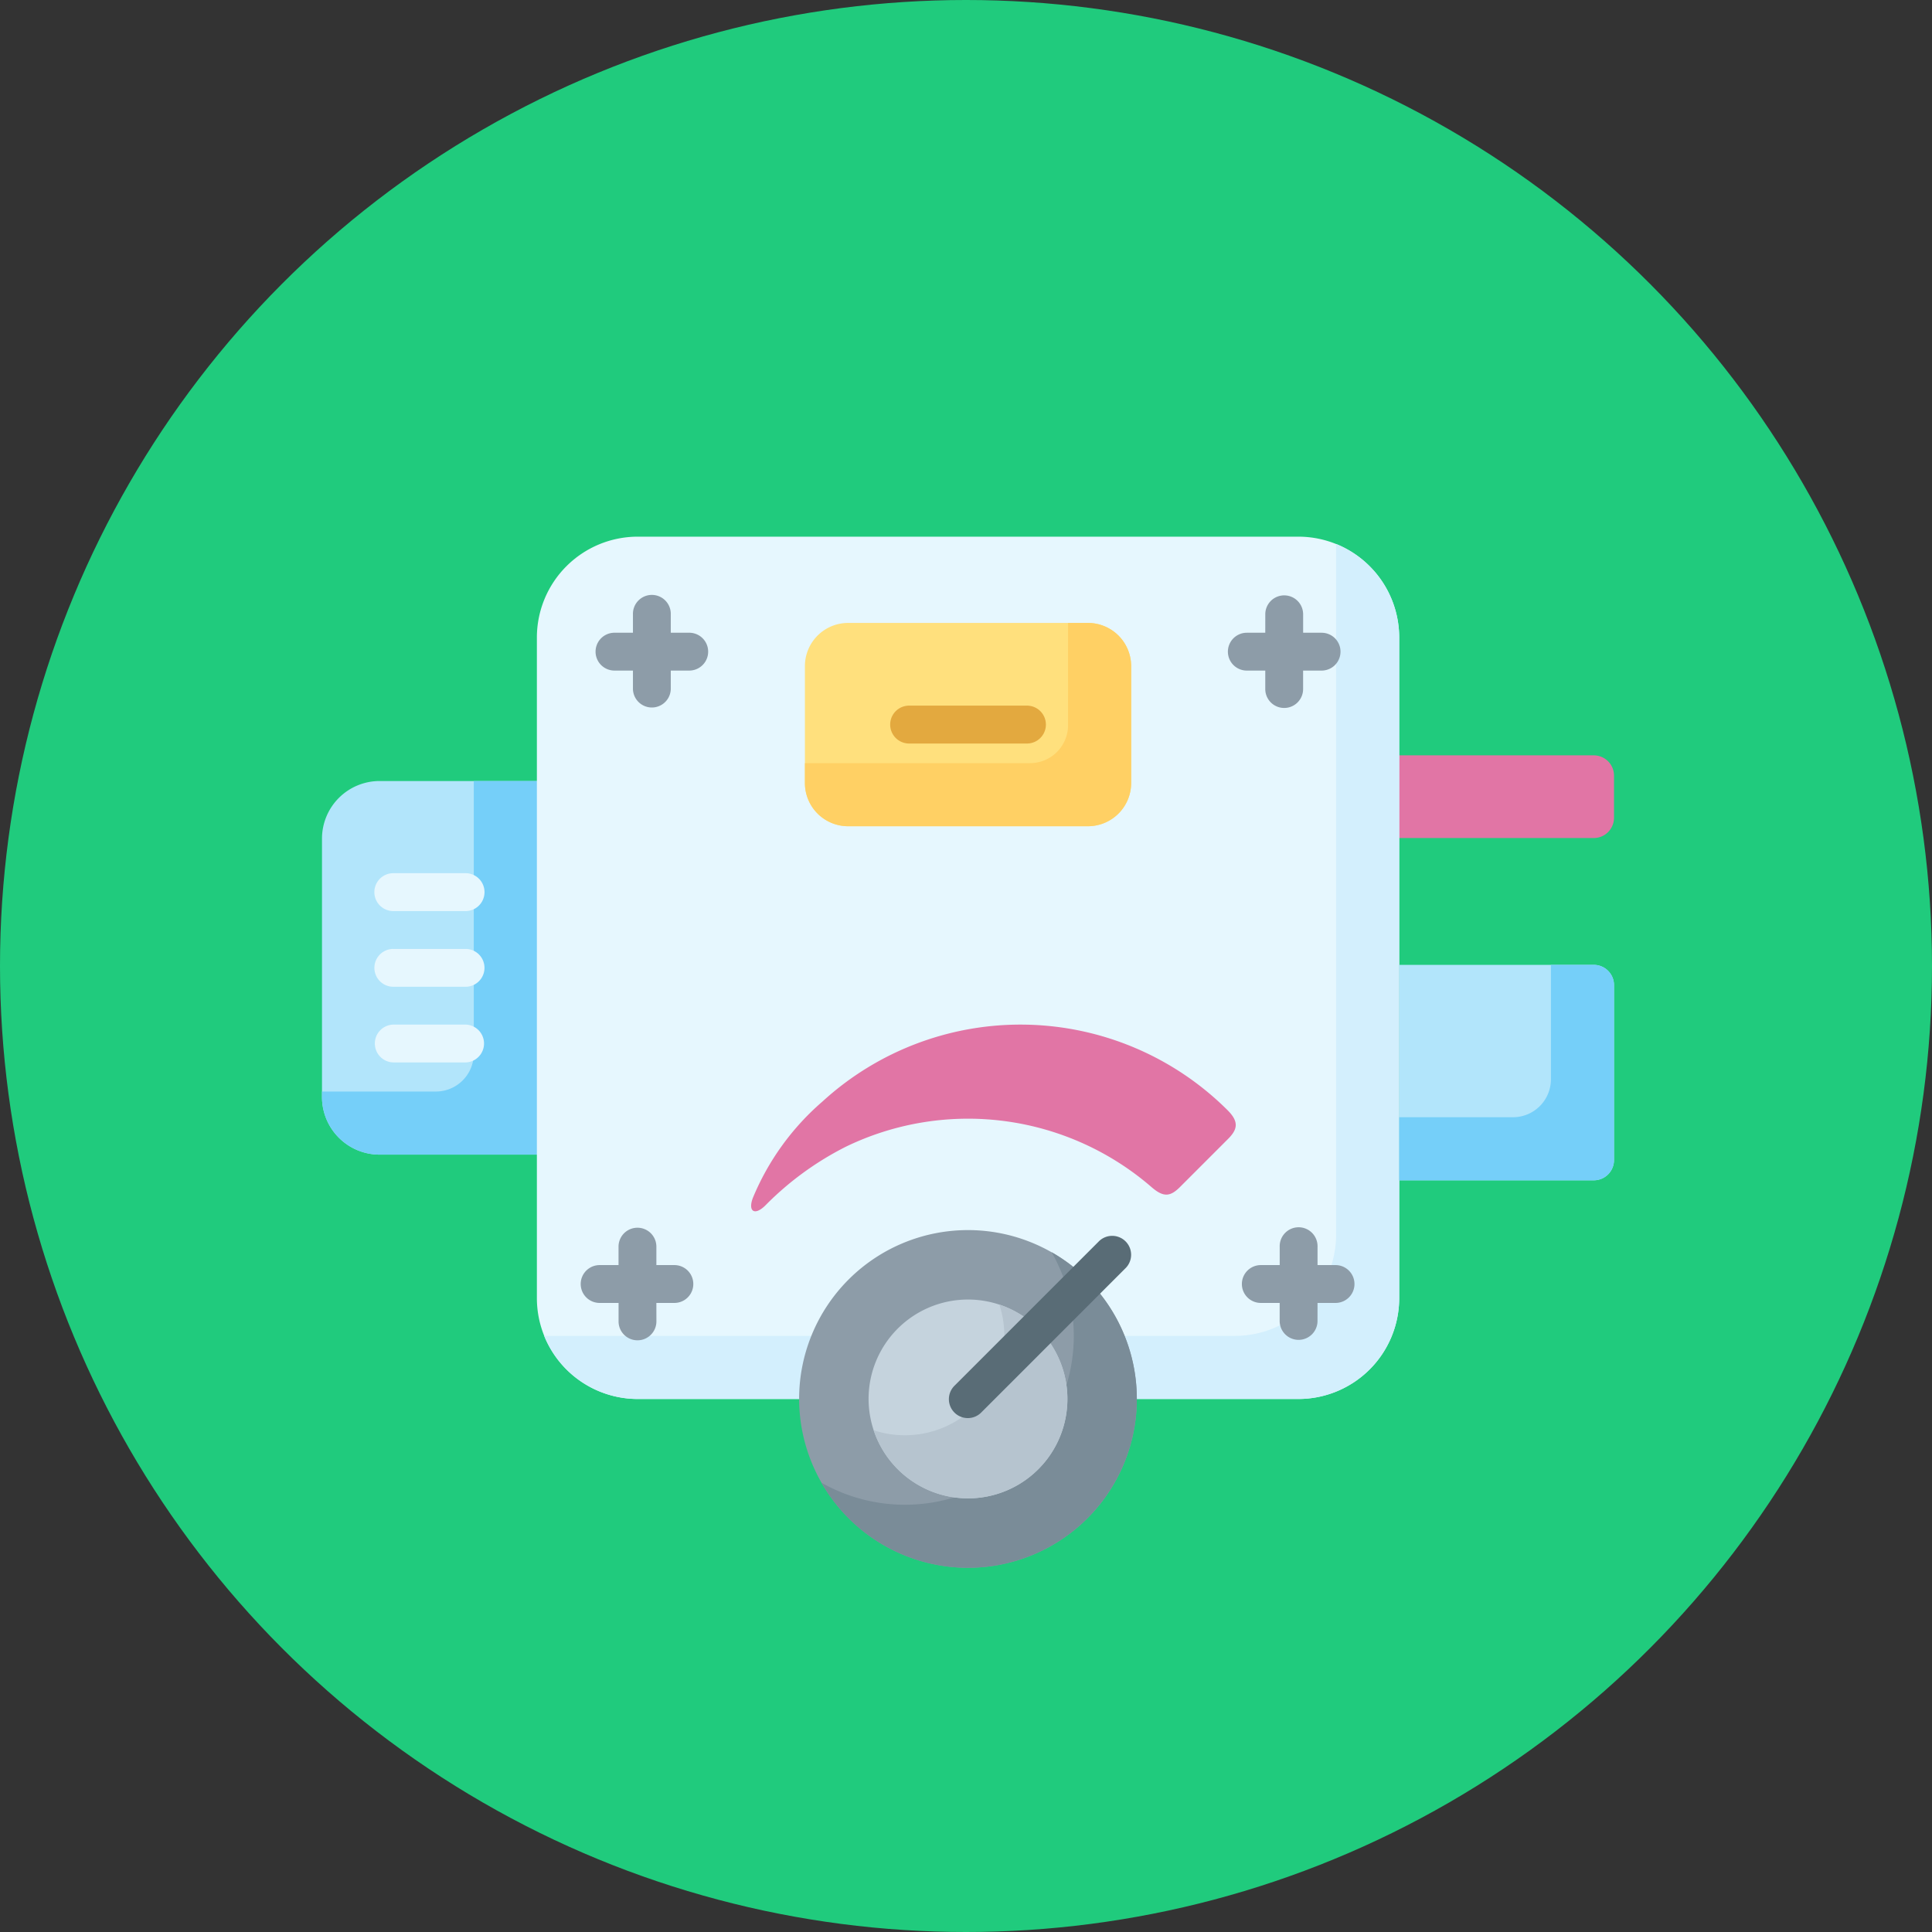 <svg xmlns="http://www.w3.org/2000/svg" width="180" height="180" viewBox="0 0 180 180">
  <rect x="0" y="0" width="180" height="180" fill="#333333" stroke="none"/>
  <g id="_17" data-name="17" transform="translate(-1061 -6274.37)">
    <circle id="Ellipse_6152" data-name="Ellipse 6152" cx="90" cy="90" r="90" transform="translate(1061 6274.37)" fill="#20cb7d"/>
    <g id="Group_147072" data-name="Group 147072" transform="translate(810.999 6160.947)">
      <g id="Group_147054" data-name="Group 147054" transform="translate(280.001 186.189)">
        <path id="Path_254040" data-name="Path 254040" d="M285.36,207.3h15.834v34.808H285.36A5.37,5.37,0,0,1,280,236.757V212.651a5.37,5.37,0,0,1,5.359-5.351Z" transform="translate(-280.001 -207.3)" fill="#b2e5fb" fill-rule="evenodd"/>
      </g>
      <g id="Group_147055" data-name="Group 147055" transform="translate(280.001 186.189)">
        <path id="Path_254041" data-name="Path 254041" d="M294.143,207.3h7.051v34.808H285.36A5.37,5.37,0,0,1,280,236.757v-.527h10.617a3.535,3.535,0,0,0,3.525-3.526Z" transform="translate(-280.001 -207.3)" fill="#75cff9" fill-rule="evenodd"/>
      </g>
      <g id="Group_147056" data-name="Group 147056" transform="translate(379.182 183.796)">
        <path id="Path_254042" data-name="Path 254042" d="M471.155,210.393h19.313a1.886,1.886,0,0,0,1.879-1.879v-3.945a1.886,1.886,0,0,0-1.879-1.879H471.155Z" transform="translate(-471.155 -202.689)" fill="#e175a5" fill-rule="evenodd"/>
      </g>
      <g id="Group_147057" data-name="Group 147057" transform="translate(300.021 163.423)">
        <path id="Path_254043" data-name="Path 254043" d="M327.957,163.423h61.593a9.4,9.4,0,0,1,9.377,9.369v61.593a9.4,9.4,0,0,1-9.377,9.377H327.957a9.4,9.4,0,0,1-9.371-9.377V172.793a9.4,9.4,0,0,1,9.371-9.37Z" transform="translate(-318.586 -163.423)" fill="#e6f7fe" fill-rule="evenodd"/>
      </g>
      <g id="Group_147058" data-name="Group 147058" transform="translate(300.701 164.103)">
        <path id="Path_254044" data-name="Path 254044" d="M393.679,164.733a9.414,9.414,0,0,1,5.878,8.69v61.593a9.4,9.4,0,0,1-9.377,9.378H328.587a9.414,9.414,0,0,1-8.69-5.879h64.372a9.433,9.433,0,0,0,9.41-9.4Z" transform="translate(-319.897 -164.733)" fill="#d3effd" fill-rule="evenodd"/>
      </g>
      <g id="Group_147059" data-name="Group 147059" transform="translate(304.146 168.888)">
        <path id="Path_254045" data-name="Path 254045" d="M331.362,175.721a1.763,1.763,0,1,1,3.525,0v1.719h1.72a1.763,1.763,0,0,1,0,3.526h-1.72v1.719a1.763,1.763,0,0,1-3.525,0v-1.719h-1.72a1.763,1.763,0,1,1,0-3.526h1.72ZM395.141,241.6a1.763,1.763,0,0,1-3.525,0v-1.719H389.9a1.763,1.763,0,1,1,0-3.525h1.719v-1.719a1.763,1.763,0,1,1,3.525,0v1.719h1.72a1.763,1.763,0,0,1,0,3.525h-1.72Zm-61.593,0a1.763,1.763,0,0,1-3.526,0v-1.719H328.3a1.763,1.763,0,1,1,0-3.525h1.719v-1.719a1.763,1.763,0,1,1,3.526,0v1.719h1.72a1.763,1.763,0,0,1,0,3.525h-1.72Zm56.728-65.878a1.763,1.763,0,1,1,3.526,0v1.719h1.719a1.763,1.763,0,0,1,0,3.526H393.8v1.719a1.763,1.763,0,0,1-3.526,0v-1.719h-1.719a1.763,1.763,0,1,1,0-3.526h1.719Z" transform="translate(-326.537 -173.955)" fill="#8d9ca8"/>
      </g>
      <g id="Group_147060" data-name="Group 147060" transform="translate(324.453 228.028)">
        <path id="Path_254046" data-name="Path 254046" d="M381.41,319.4a15.731,15.731,0,1,0-15.735-15.727A15.763,15.763,0,0,0,381.41,319.4Z" transform="translate(-365.675 -287.938)" fill="#8d9ca8" fill-rule="evenodd"/>
      </g>
      <g id="Group_147061" data-name="Group 147061" transform="translate(326.519 230.087)">
        <path id="Path_254047" data-name="Path 254047" d="M391.116,291.907a15.734,15.734,0,1,1-21.459,21.466,15.735,15.735,0,0,0,21.459-21.466Z" transform="translate(-369.657 -291.907)" fill="#7a8c98" fill-rule="evenodd"/>
      </g>
      <g id="Group_147062" data-name="Group 147062" transform="translate(330.924 234.499)">
        <path id="Path_254048" data-name="Path 254048" d="M387.411,318.931a9.261,9.261,0,1,0-9.264-9.257,9.277,9.277,0,0,0,9.264,9.257Z" transform="translate(-378.147 -300.41)" fill="#c5d3dd" fill-rule="evenodd"/>
      </g>
      <g id="Group_147063" data-name="Group 147063" transform="translate(331.398 234.966)">
        <path id="Path_254049" data-name="Path 254049" d="M390.768,301.309a9.263,9.263,0,1,1-11.709,11.71,9.146,9.146,0,0,0,2.912.466,9.26,9.26,0,0,0,9.264-9.257,9.415,9.415,0,0,0-.466-2.919Z" transform="translate(-379.059 -301.309)" fill="#b6c4cf" fill-rule="evenodd"/>
      </g>
      <g id="Group_147064" data-name="Group 147064" transform="translate(338.427 228.608)">
        <path id="Path_254050" data-name="Path 254050" d="M395.614,305.457a1.763,1.763,0,1,1-2.493-2.493l13.389-13.389A1.763,1.763,0,1,1,409,292.068Z" transform="translate(-392.607 -289.056)" fill="#596c76"/>
      </g>
      <g id="Group_147065" data-name="Group 147065" transform="translate(319.978 208.881)">
        <path id="Path_254051" data-name="Path 254051" d="M397.08,266.1l4.358-4.359c.933-.913,1.1-1.626.02-2.713a27.327,27.327,0,0,0-37.747-.833,23.979,23.979,0,0,0-6.5,9c-.466,1.246.167,1.68,1.166.693a28.646,28.646,0,0,1,7.5-5.472,26.113,26.113,0,0,1,28.477,3.759C395.52,267.19,396.153,267.05,397.08,266.1Z" transform="translate(-357.05 -251.036)" fill="#e175a5" fill-rule="evenodd"/>
      </g>
      <g id="Group_147066" data-name="Group 147066" transform="translate(324.993 171.46)">
        <path id="Path_254052" data-name="Path 254052" d="M370.733,178.913h22.36a4.03,4.03,0,0,1,4.018,4.012v10.917a4.031,4.031,0,0,1-4.018,4.012h-22.36a4.026,4.026,0,0,1-4.018-4.012V182.925A4.026,4.026,0,0,1,370.733,178.913Z" transform="translate(-366.715 -178.913)" fill="#ffe07d" fill-rule="evenodd"/>
      </g>
      <g id="Group_147067" data-name="Group 147067" transform="translate(324.993 171.46)">
        <path id="Path_254053" data-name="Path 254053" d="M391.234,178.913h1.859a4.03,4.03,0,0,1,4.018,4.012v10.917a4.03,4.03,0,0,1-4.018,4.012H370.734a4.026,4.026,0,0,1-4.019-4.012v-1.866H387.7a3.541,3.541,0,0,0,3.532-3.526Z" transform="translate(-366.715 -178.913)" fill="#ffd064" fill-rule="evenodd"/>
      </g>
      <g id="Group_147068" data-name="Group 147068" transform="translate(332.937 179.164)">
        <path id="Path_254054" data-name="Path 254054" d="M383.792,197.293a1.766,1.766,0,0,1,0-3.532h10.976a1.766,1.766,0,0,1,0,3.532Z" transform="translate(-382.026 -193.761)" fill="#e3a93f"/>
      </g>
      <g id="Group_147069" data-name="Group 147069" transform="translate(284.886 194.773)">
        <path id="Path_254055" data-name="Path 254055" d="M291.175,241.478a1.763,1.763,0,0,1,0-3.525h6.731a1.763,1.763,0,0,1,0,3.525Zm0-14.1a1.766,1.766,0,0,1,0-3.532h6.731a1.766,1.766,0,0,1,0,3.532Zm0,7.051a1.763,1.763,0,0,1,0-3.526h6.731a1.763,1.763,0,0,1,0,3.526Z" transform="translate(-289.416 -223.844)" fill="#e6f7fe"/>
      </g>
      <g id="Group_147070" data-name="Group 147070" transform="translate(380.361 203.317)">
        <path id="Path_254056" data-name="Path 254056" d="M473.428,260.384h18.134a1.886,1.886,0,0,0,1.88-1.879V242.19a1.886,1.886,0,0,0-1.88-1.879H473.428Z" transform="translate(-473.428 -240.311)" fill="#b2e5fb" fill-rule="evenodd"/>
      </g>
      <g id="Group_147071" data-name="Group 147071" transform="translate(380.362 203.317)">
        <path id="Path_254057" data-name="Path 254057" d="M487.564,240.311v10.67a3.535,3.535,0,0,1-3.526,3.525H473.429v5.878h18.134a1.886,1.886,0,0,0,1.879-1.879V242.19a1.885,1.885,0,0,0-1.879-1.879Z" transform="translate(-473.429 -240.311)" fill="#75cff9" fill-rule="evenodd"/>
      </g>
    </g>
  </g>
</svg>
